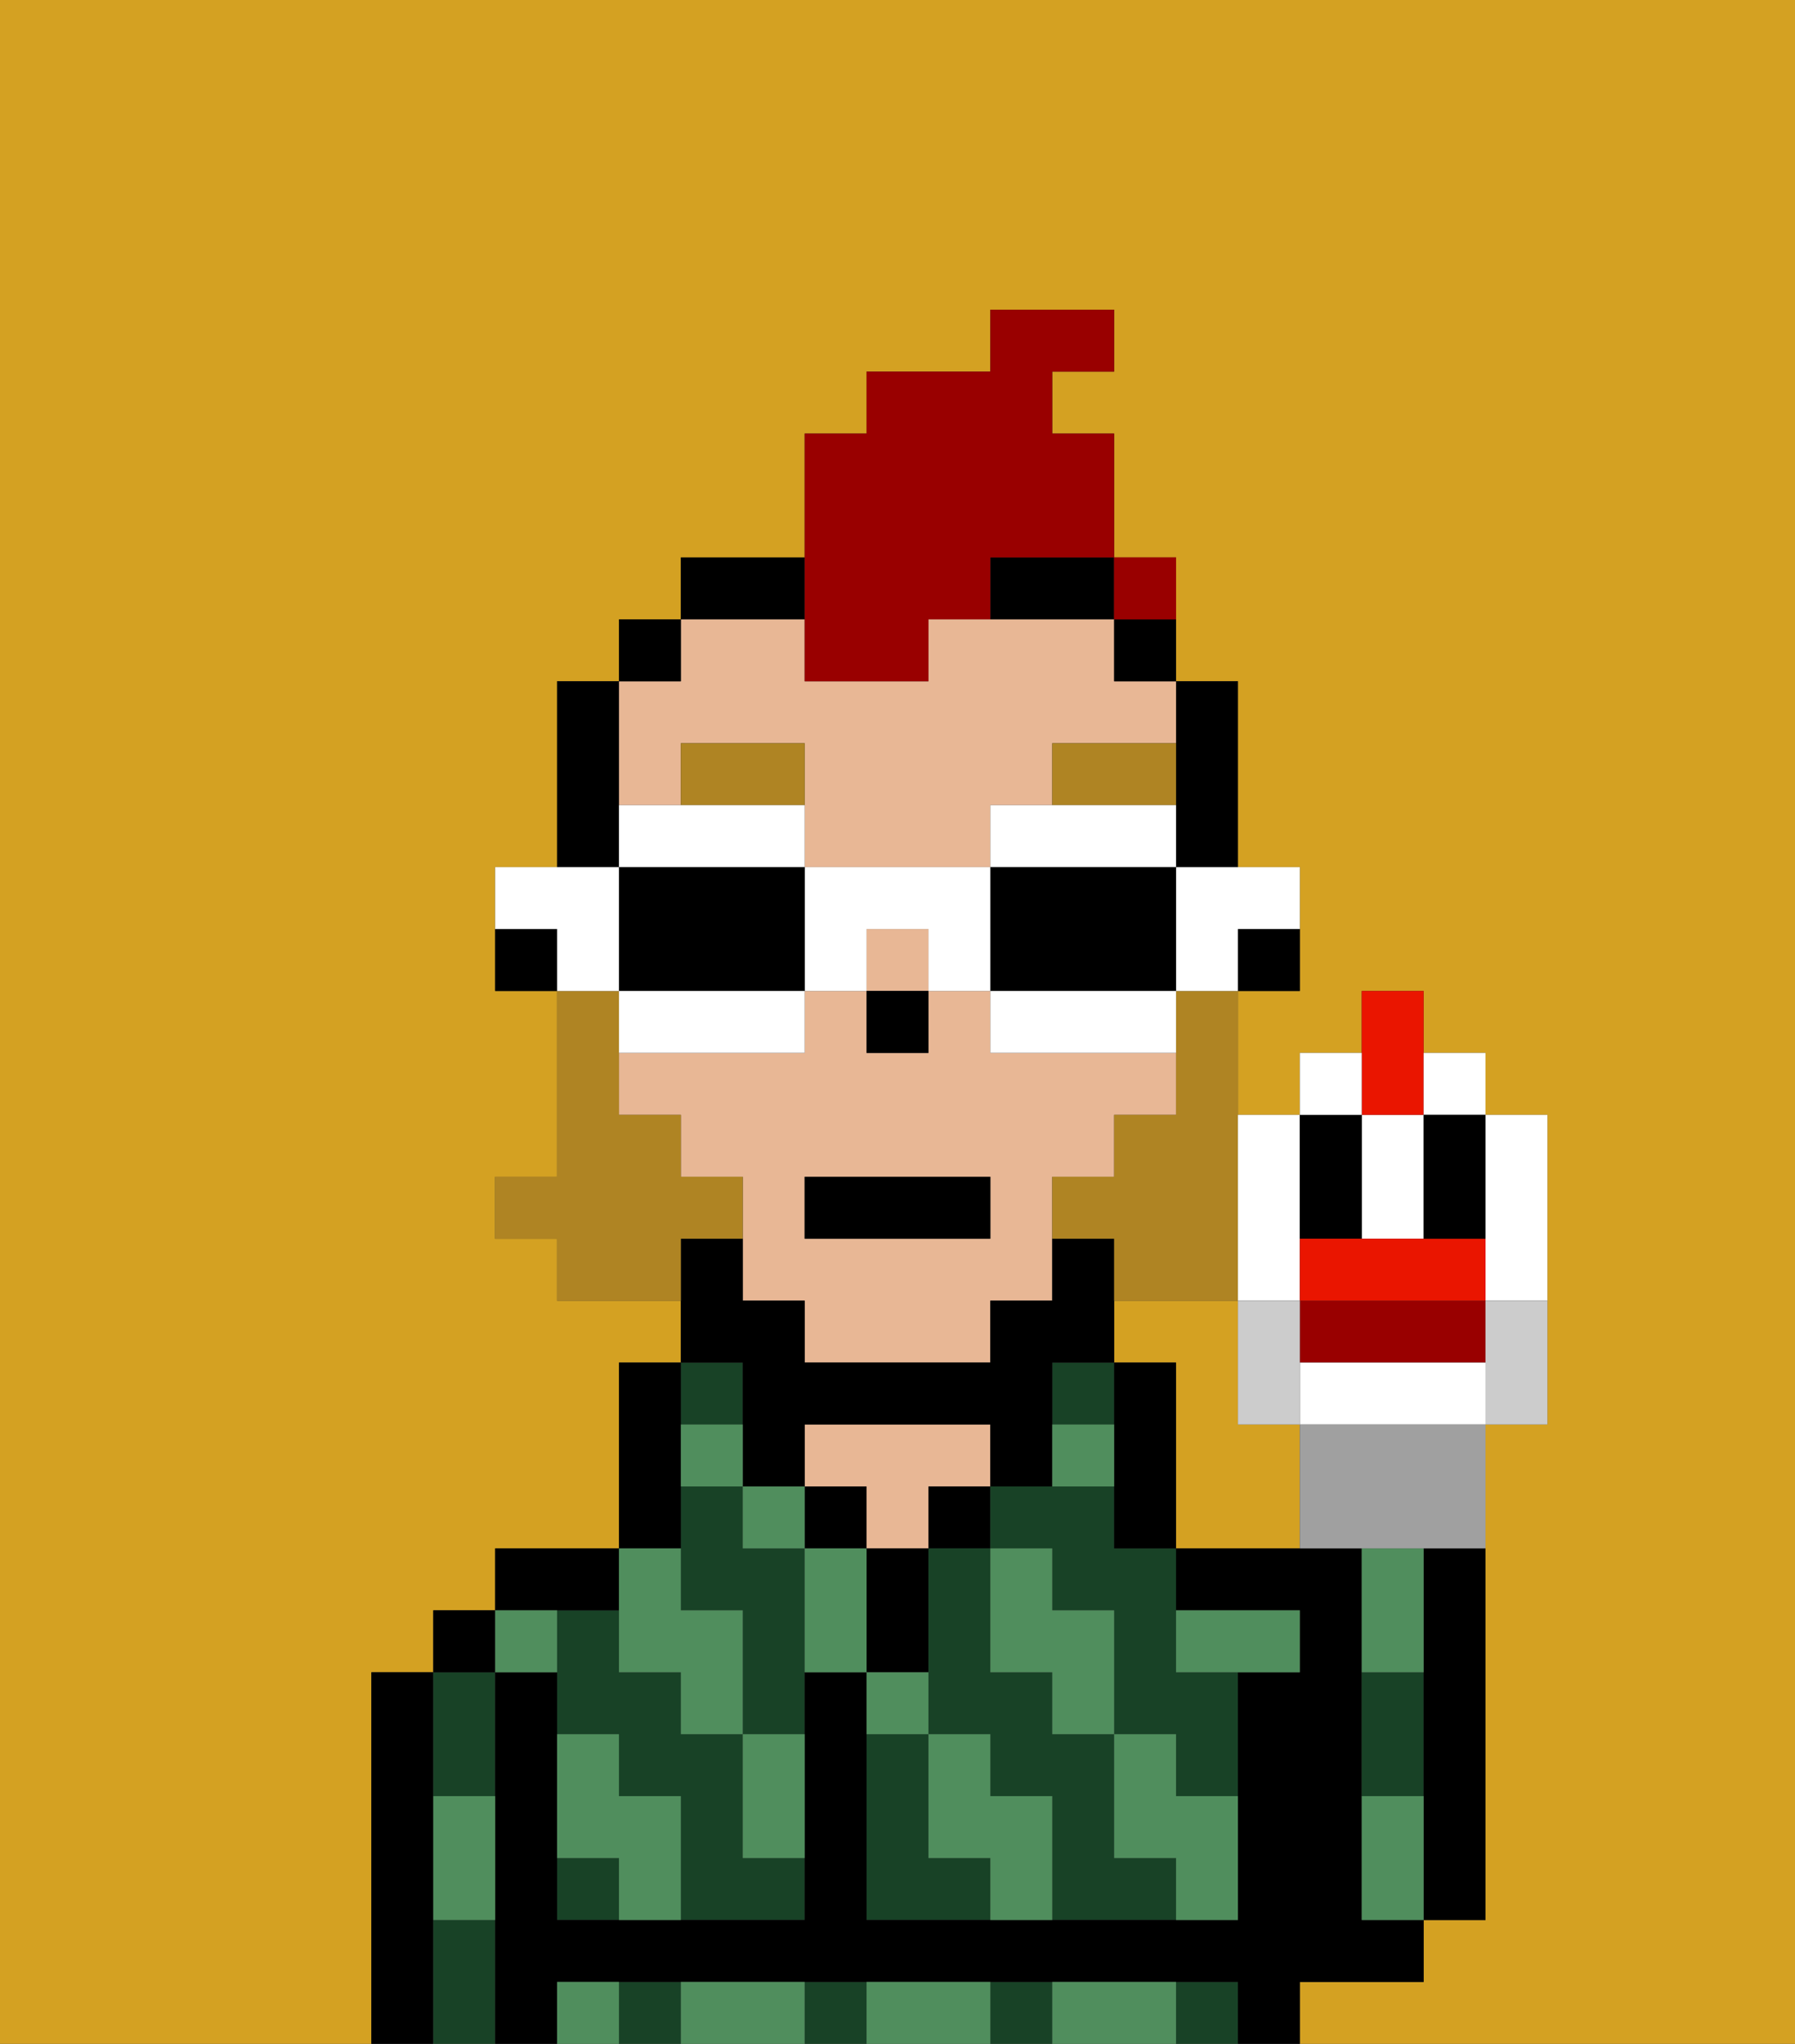 <svg xmlns="http://www.w3.org/2000/svg" viewBox="0 0 29 33"><rect x="0" y="0" width="29" height="33" fill="#333333" stroke="none"/><defs><style>polygon,rect,path{shape-rendering:crispedges;}.va28-1{fill:#d4a122;}.va28-2{fill:#000000;}.va28-3{fill:#184226;}.va28-4{fill:#e8b795;}.va28-5{fill:#508e5d;}.va28-6{fill:#af8423;}.va28-7{fill:#af8423;}.va28-8{fill:#990000;}.va28-9{fill:#ffffff;}.va28-10{fill:#900;}.va28-11{fill:#ea1500;}.va28-12{fill:#a0a0a0;}.va28-13{fill:#ccc;}</style></defs><path class="va28-1" d="M20,23V21H18v1h1v3h2V23Z"/><path class="va28-1" d="M0,33H6V27H7V26H8V25h2V22h1V21H9V20H8V19H9V16H8V14H9V11h1V10h1V9h2V7h1V6h2V5h2V6H17V7h1V9h1v2h1v3h1v2H20v2h1V17h1V16h1v1h1v1h1v5H24v8H23v1H21v1h8V0H0Z"/><path class="va28-2" d="M7,30V27H6v6H7V30Z"/><path class="va28-3" d="M8,29V27H7v2Z"/><path class="va28-3" d="M7,31v2H8V31Z"/><rect class="va28-2" x="7" y="26" width="1" height="1"/><path class="va28-3" d="M12,25V24H11v2h1v2h1V25Z"/><rect class="va28-3" x="11" y="22" width="1" height="1"/><path class="va28-3" d="M12,29V28H11V27H10V26H9v2h1v1h1v2h2V30H12Z"/><rect class="va28-3" x="9" y="30" width="1" height="1"/><path class="va28-2" d="M10,26V25H8v1h2Z"/><path class="va28-2" d="M11,24V22H10v3h1Z"/><rect class="va28-2" x="13" y="24" width="1" height="1"/><path class="va28-4" d="M14,25h1V24h1V23H13v1h1Z"/><path class="va28-2" d="M15,26V25H14v2h1Z"/><rect class="va28-2" x="15" y="24" width="1" height="1"/><path class="va28-3" d="M15,30V28H14v3h2V30Z"/><rect class="va28-3" x="17" y="22" width="1" height="1"/><path class="va28-3" d="M18,24H16v1h1v1h1v2h1v1h1V27H19V25H18Z"/><path class="va28-3" d="M18,30V28H17V27H16V25H15v3h1v1h1v2h2V30Z"/><path class="va28-2" d="M19,22H18v3h1V22Z"/><rect class="va28-3" x="13" y="32" width="1" height="1"/><rect class="va28-3" x="10" y="32" width="1" height="1"/><rect class="va28-3" x="19" y="32" width="1" height="1"/><rect class="va28-3" x="16" y="32" width="1" height="1"/><path class="va28-2" d="M22,32h1V31H22V25H19v1h2v1H20v4H14V27H13v4H9V27H8v6H9V32H20v1h1V32Z"/><path class="va28-3" d="M23,28V27H22v2h1Z"/><path class="va28-2" d="M23,26v5h1V25H23Z"/><path class="va28-2" d="M20,16h1V15H20Z"/><path class="va28-2" d="M19,13v1h1V11H19v2Z"/><path class="va28-4" d="M11,13V12h2v2h3V13h1V12h2V11H18V10H15v1H13V10H11v1H10v2Z"/><path class="va28-4" d="M18,19V18h1V17H16V16H15v1H14V16H13v1H10v1h1v1h1v2h1v1h3V21h1V19Zm-2,1H13V19h3Z"/><rect class="va28-4" x="14" y="15" width="1" height="1"/><path class="va28-2" d="M18,11h1V10H18Z"/><path class="va28-2" d="M12,23v1h1V23h3v1h1V22h1V20H17v1H16v1H13V21H12V20H11v2h1Z"/><path class="va28-2" d="M16,10h2V9H16Z"/><path class="va28-2" d="M13,9H11v1h2Z"/><rect class="va28-2" x="10" y="10" width="1" height="1"/><path class="va28-2" d="M10,13V11H9v3h1Z"/><path class="va28-2" d="M8,15v1H9V15Z"/><rect class="va28-2" x="14" y="16" width="1" height="1"/><path class="va28-5" d="M19,28H18v2h1v1h1V29H19Z"/><path class="va28-5" d="M17,27v1h1V26H17V25H16v2Z"/><path class="va28-5" d="M22,29v2h1V29Z"/><path class="va28-5" d="M20,27h1V26H19v1Z"/><path class="va28-5" d="M23,26V25H22v2h1Z"/><path class="va28-5" d="M18,32H17v1h2V32Z"/><path class="va28-5" d="M16,29V28H15v2h1v1h1V29Z"/><path class="va28-5" d="M13,25v2h1V25Z"/><path class="va28-5" d="M15,27H14v1h1Z"/><path class="va28-5" d="M15,32H14v1h2V32Z"/><path class="va28-5" d="M12,29v1h1V28H12Z"/><rect class="va28-5" x="12" y="24" width="1" height="1"/><path class="va28-5" d="M10,27h1v1h1V26H11V25H10v2Z"/><path class="va28-5" d="M12,32H11v1h2V32Z"/><path class="va28-5" d="M10,29V28H9v2h1v1h1V29Z"/><path class="va28-5" d="M9,32v1h1V32Z"/><path class="va28-5" d="M9,27V26H8v1Z"/><path class="va28-5" d="M7,30v1H8V29H7Z"/><path class="va28-5" d="M12,23H11v1h1Z"/><path class="va28-5" d="M18,23H17v1h1Z"/><path class="va28-6" d="M13,12H11v1h2Z"/><path class="va28-6" d="M19,12H17v1h2Z"/><path class="va28-7" d="M19,17v1H18v1H17v1h1v1h2V16H19Z"/><path class="va28-7" d="M12,20V19H11V18H10V16H9v3H8v1H9v1h2V20Z"/><rect class="va28-2" x="13" y="19" width="3" height="1"/><path class="va28-8" d="M13,11h2V10h1V9h2V7H17V6h1V5H16V6H14V7H13v4Z"/><path class="va28-8" d="M19,10V9H18v1Z"/><path class="va28-9" d="M19,15v1h1V15h1V14H19Z"/><path class="va28-9" d="M19,14V13H16v1h3Z"/><path class="va28-2" d="M17,16h2V14H16v2Z"/><path class="va28-9" d="M16,16v1h3V16H16Z"/><path class="va28-9" d="M14,16V15h1v1h1V14H13v2Z"/><path class="va28-9" d="M13,14V13H10v1h3Z"/><path class="va28-2" d="M13,16V14H10v2h3Z"/><path class="va28-9" d="M13,17V16H10v1h3Z"/><path class="va28-9" d="M10,15V14H8v1H9v1h1Z"/><path class="va28-9" d="M20,21h1V18H20v3Z"/><path class="va28-9" d="M23,19V18H22v2h1Z"/><path class="va28-9" d="M24,21h1V18H24v3Z"/><path class="va28-2" d="M22,20V18H21v2Z"/><path class="va28-10" d="M24,22V21H21v1Z"/><path class="va28-11" d="M24,21V20H21v1h3Z"/><path class="va28-9" d="M21,22v1h3V22Z"/><path class="va28-12" d="M21,23v2h3V23H21Z"/><path class="va28-11" d="M23,18V16H22v2Z"/><path class="va28-9" d="M24,18V17H23v1Z"/><path class="va28-9" d="M22,17H21v1h1Z"/><path class="va28-2" d="M23,19v1h1V18H23Z"/><path class="va28-13" d="M24,21.222V23h1V21H24Z"/><path class="va28-13" d="M21,23V21H20v2Z"/><rect class="va28-8" x="18" y="9" width="1" height="1"></rect></svg>